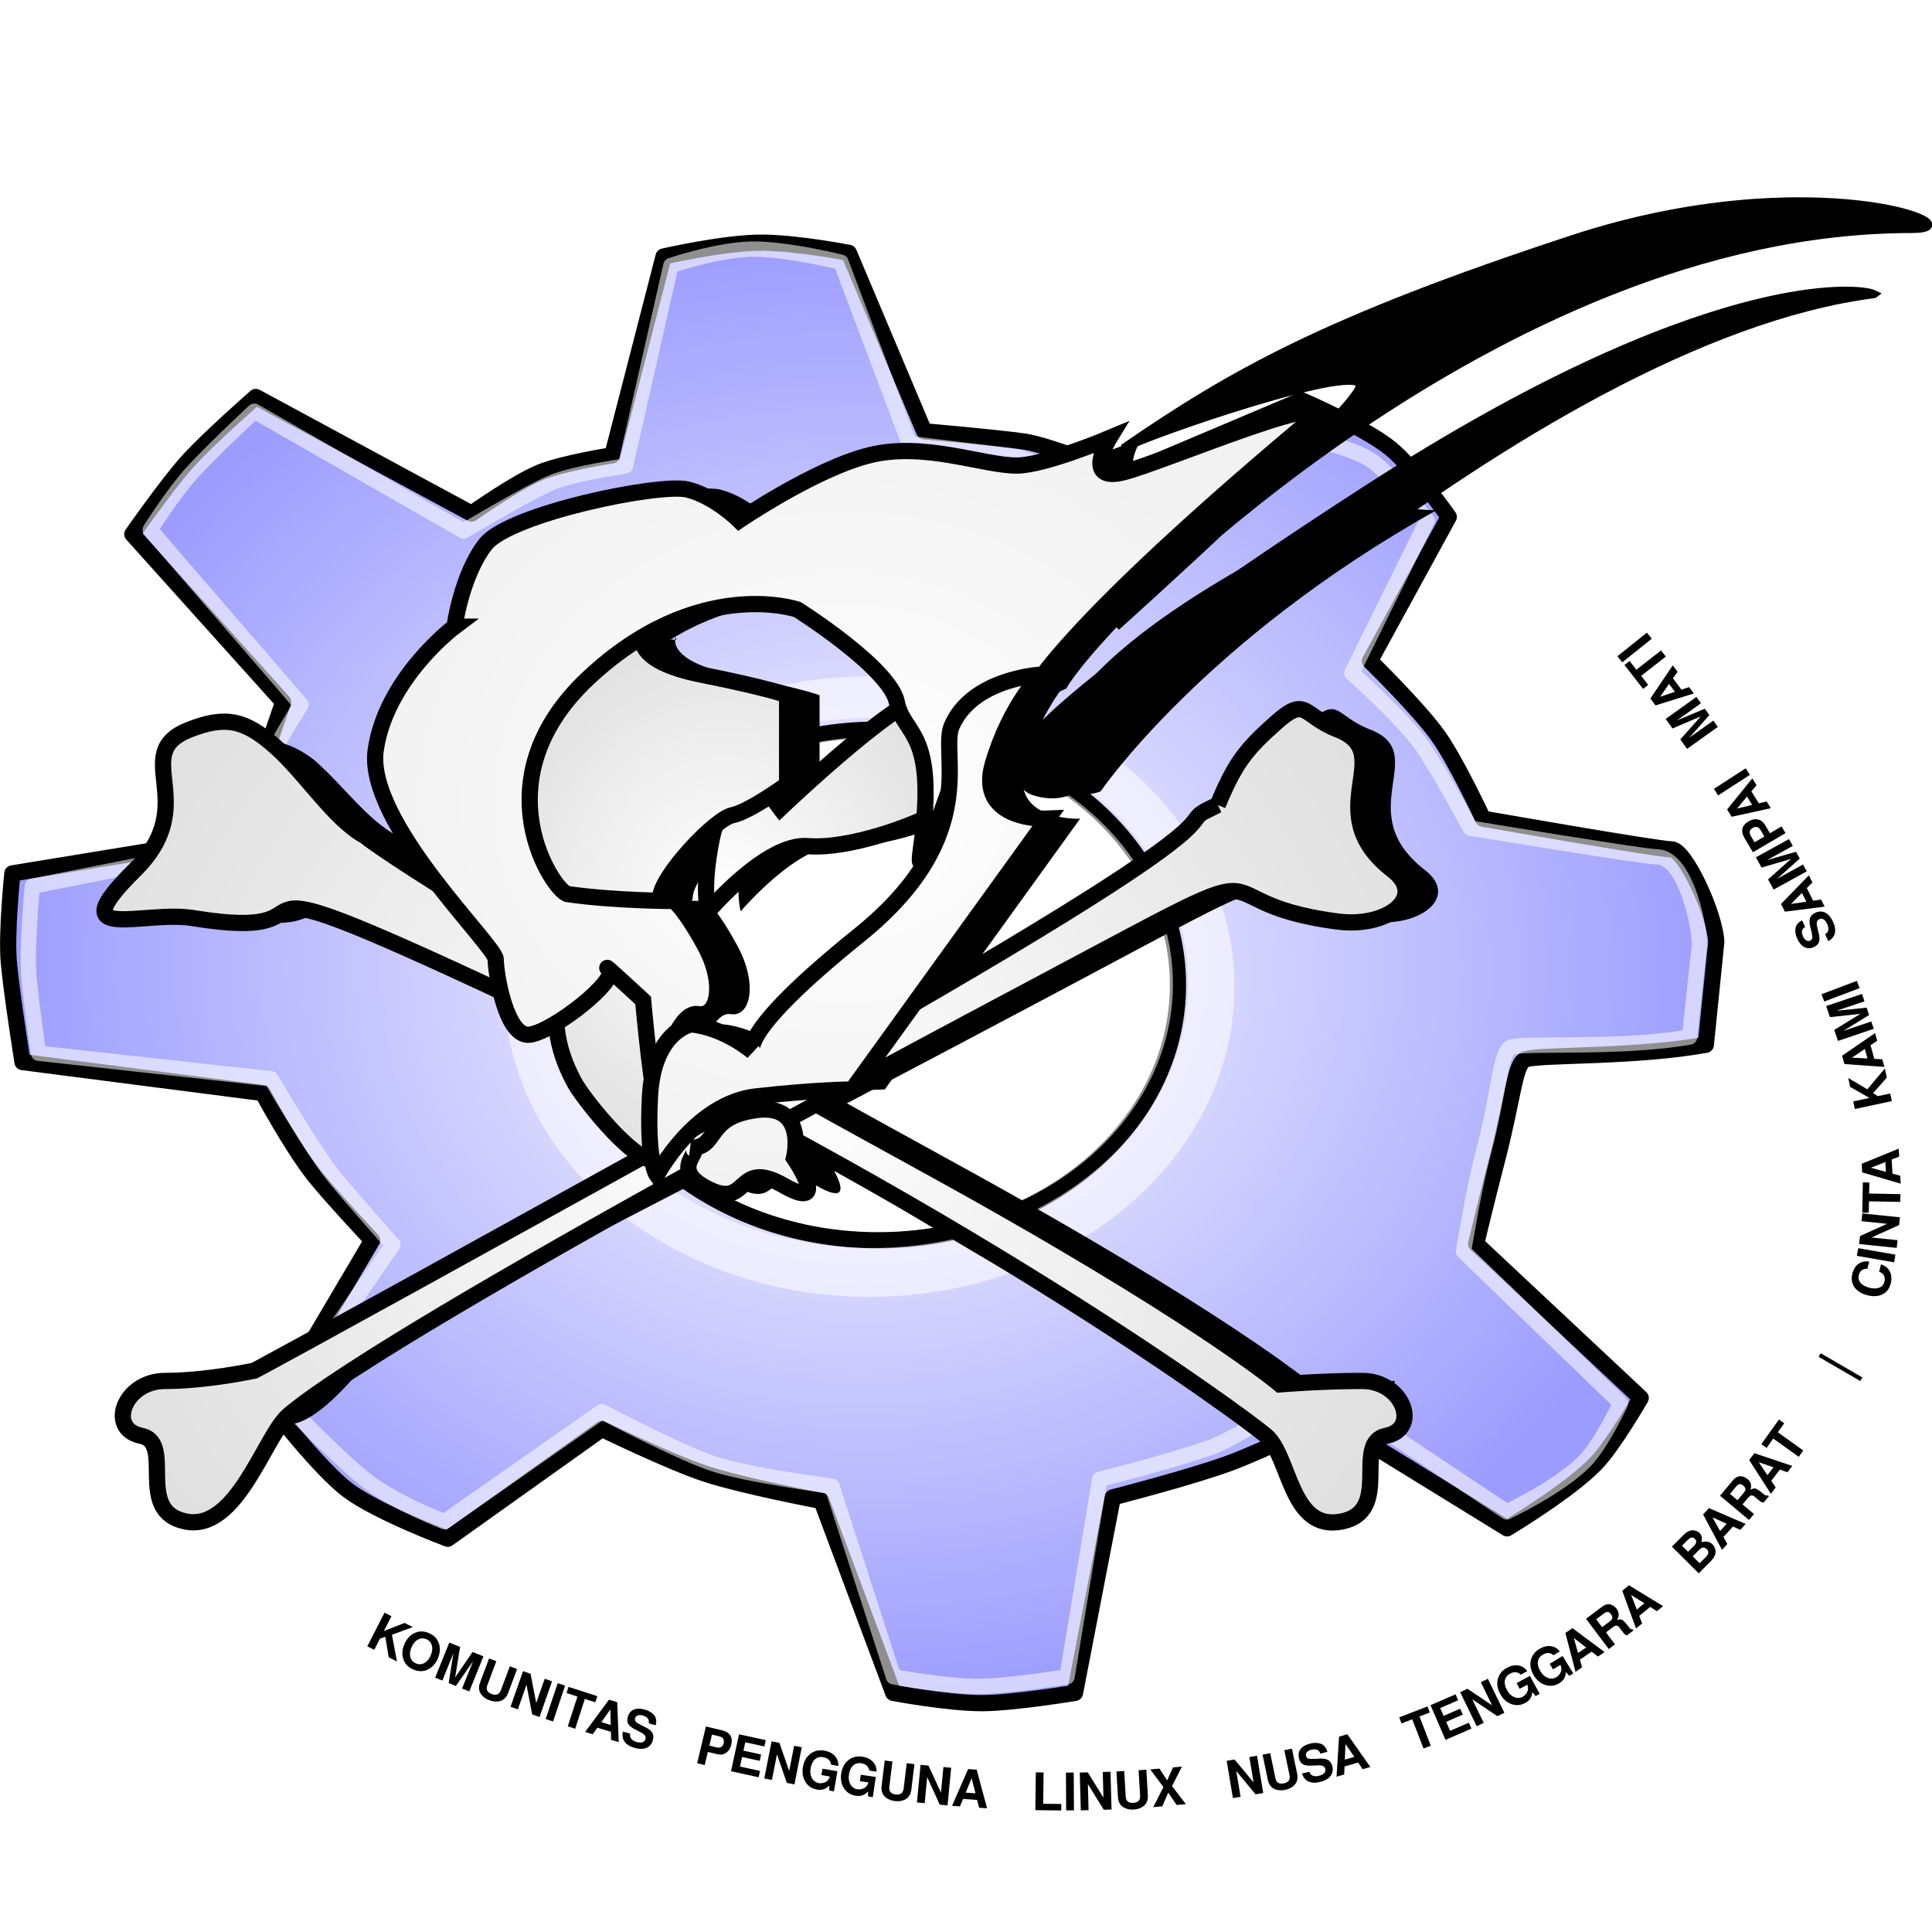 <?xml version="1.0" encoding="UTF-8" standalone="no"?>
<!-- Created with Inkscape (http://www.inkscape.org/) -->

<svg
   xmlns:dc="http://purl.org/dc/elements/1.1/"
   xmlns:cc="http://creativecommons.org/ns#"
   xmlns:rdf="http://www.w3.org/1999/02/22-rdf-syntax-ns#"
   xmlns:svg="http://www.w3.org/2000/svg"
   xmlns="http://www.w3.org/2000/svg"
   xmlns:xlink="http://www.w3.org/1999/xlink"
   xmlns:sodipodi="http://sodipodi.sourceforge.net/DTD/sodipodi-0.dtd"
   xmlns:inkscape="http://www.inkscape.org/namespaces/inkscape"
   width="160"
   height="160"
   id="svg3327"
   version="1.1"
   inkscape:version="0.91 r13725"
   sodipodi:docname="logo-KPLI-NTB.svg"
   inkscape:export-filename="/home/cho2/gnome-asia/Artworks/Logo/Kaipang/logo-KPLI-NTB_160px.png"
   inkscape:export-xdpi="90"
   inkscape:export-ydpi="90">
  <defs
     id="defs3329">
    <clipPath
       clipPathUnits="userSpaceOnUse"
       id="clipPath4150">
      <rect
         style="color:#000000;clip-rule:nonzero;display:inline;overflow:visible;visibility:visible;opacity:1;isolation:auto;mix-blend-mode:normal;color-interpolation:sRGB;color-interpolation-filters:linearRGB;solid-color:#000000;solid-opacity:1;fill:#f44336;fill-opacity:1;fill-rule:nonzero;stroke:none;stroke-width:30;stroke-linecap:butt;stroke-linejoin:miter;stroke-miterlimit:4;stroke-dasharray:none;stroke-dashoffset:0;stroke-opacity:1;color-rendering:auto;image-rendering:auto;shape-rendering:auto;text-rendering:auto;enable-background:accumulate"
         id="rect4152"
         width="160"
         height="120"
         x="0"
         y="912.362" />
    </clipPath>
    <radialGradient
       inkscape:collect="always"
       xlink:href="#linearGradient3672"
       id="radialGradient5181"
       gradientUnits="userSpaceOnUse"
       gradientTransform="matrix(0.856,0,0,0.733,-61.599,-6.75)"
       cx="204.051"
       cy="131.968"
       fx="204.051"
       fy="131.968"
       r="106.259" />
    <linearGradient
       id="linearGradient3672">
      <stop
         style="stop-color:#ffffff;stop-opacity:1;"
         offset="0"
         id="stop3674" />
      <stop
         style="stop-color:#9c9cff;stop-opacity:1;"
         offset="1"
         id="stop3676" />
    </linearGradient>
    <filter
       inkscape:collect="always"
       id="filter3976">
      <feGaussianBlur
         inkscape:collect="always"
         stdDeviation="2.729"
         id="feGaussianBlur3978" />
    </filter>
    <radialGradient
       inkscape:collect="always"
       xlink:href="#linearGradient3696"
       id="radialGradient5163"
       gradientUnits="userSpaceOnUse"
       gradientTransform="matrix(1.573,-5.9375674e-8,5.4434891e-8,1.442,-109.269,-66.255)"
       cx="190.842"
       cy="149.998"
       fx="190.842"
       fy="149.998"
       r="81.178" />
    <linearGradient
       id="linearGradient3696">
      <stop
         id="stop3698"
         offset="0"
         style="stop-color:#ffffff;stop-opacity:1;" />
      <stop
         id="stop3700"
         offset="1"
         style="stop-color:#d2d2d2;stop-opacity:1;" />
    </linearGradient>
    <radialGradient
       inkscape:collect="always"
       xlink:href="#linearGradient3696"
       id="radialGradient5159"
       gradientUnits="userSpaceOnUse"
       gradientTransform="matrix(1.573,-5.9375674e-8,5.4434891e-8,1.442,-109.269,-66.255)"
       cx="190.842"
       cy="149.998"
       fx="190.842"
       fy="149.998"
       r="81.178" />
    <radialGradient
       inkscape:collect="always"
       xlink:href="#linearGradient3696"
       id="radialGradient5161"
       gradientUnits="userSpaceOnUse"
       gradientTransform="matrix(1.573,-5.9375674e-8,5.4434891e-8,1.442,-109.269,-66.255)"
       cx="190.842"
       cy="149.998"
       fx="190.842"
       fy="149.998"
       r="81.178" />
    <radialGradient
       inkscape:collect="always"
       xlink:href="#linearGradient3696"
       id="radialGradient5171"
       gradientUnits="userSpaceOnUse"
       gradientTransform="matrix(1.62,5.5052632e-8,-6.1454355e-8,1.808,-115.951,-99.565)"
       cx="187.075"
       cy="123.198"
       fx="187.075"
       fy="123.198"
       r="27.951" />
    <radialGradient
       inkscape:collect="always"
       xlink:href="#linearGradient3696"
       id="radialGradient5165"
       gradientUnits="userSpaceOnUse"
       gradientTransform="matrix(1.62,5.5052632e-8,-6.1454355e-8,1.808,-115.951,-99.565)"
       cx="187.075"
       cy="123.198"
       fx="187.075"
       fy="123.198"
       r="27.951" />
    <radialGradient
       inkscape:collect="always"
       xlink:href="#linearGradient3696"
       id="radialGradient5167"
       gradientUnits="userSpaceOnUse"
       gradientTransform="matrix(1.62,5.5052632e-8,-6.1454355e-8,1.808,-115.951,-99.565)"
       cx="187.075"
       cy="123.198"
       fx="187.075"
       fy="123.198"
       r="27.951" />
    <radialGradient
       inkscape:collect="always"
       xlink:href="#linearGradient3696"
       id="radialGradient5169"
       gradientUnits="userSpaceOnUse"
       gradientTransform="matrix(1.62,5.5052632e-8,-6.1454355e-8,1.808,-115.951,-99.565)"
       cx="187.075"
       cy="123.198"
       fx="187.075"
       fy="123.198"
       r="27.951" />
    <radialGradient
       inkscape:collect="always"
       xlink:href="#linearGradient3680"
       id="radialGradient5179"
       gradientUnits="userSpaceOnUse"
       gradientTransform="matrix(1,0,0,0.837,0,18.172)"
       cx="201.787"
       cy="111.439"
       fx="201.787"
       fy="111.439"
       r="58.772" />
    <linearGradient
       id="linearGradient3680">
      <stop
         style="stop-color:#ffffff;stop-opacity:1;"
         offset="0"
         id="stop3682" />
      <stop
         style="stop-color:#f2f2f2;stop-opacity:1;"
         offset="1"
         id="stop3684" />
    </linearGradient>
    <radialGradient
       inkscape:collect="always"
       xlink:href="#linearGradient3680"
       id="radialGradient5173"
       gradientUnits="userSpaceOnUse"
       gradientTransform="matrix(1,0,0,0.837,0,18.172)"
       cx="201.787"
       cy="111.439"
       fx="201.787"
       fy="111.439"
       r="58.772" />
    <radialGradient
       inkscape:collect="always"
       xlink:href="#linearGradient3680"
       id="radialGradient5175"
       gradientUnits="userSpaceOnUse"
       gradientTransform="matrix(1,0,0,0.837,0,18.172)"
       cx="201.787"
       cy="111.439"
       fx="201.787"
       fy="111.439"
       r="58.772" />
    <radialGradient
       inkscape:collect="always"
       xlink:href="#linearGradient3680"
       id="radialGradient5177"
       gradientUnits="userSpaceOnUse"
       gradientTransform="matrix(1,0,0,0.837,0,18.172)"
       cx="201.787"
       cy="111.439"
       fx="201.787"
       fy="111.439"
       r="58.772" />
  </defs>
  <sodipodi:namedview
     id="base"
     pagecolor="#ffffff"
     bordercolor="#666666"
     borderopacity="1.0"
     inkscape:pageopacity="0.0"
     inkscape:pageshadow="2"
     inkscape:zoom="1.979899"
     inkscape:cx="117.28952"
     inkscape:cy="98.74473"
     inkscape:document-units="px"
     inkscape:current-layer="layer1"
     showgrid="true"
     inkscape:window-width="1366"
     inkscape:window-height="713"
     inkscape:window-x="0"
     inkscape:window-y="24"
     inkscape:window-maximized="1"
     showguides="true"
     inkscape:guide-bbox="true">
    <inkscape:grid
       type="xygrid"
       id="grid3385"
       empspacing="5"
       visible="true"
       enabled="true"
       snapvisiblegridlinesonly="true" />
    <sodipodi:guide
       position="80,160"
       orientation="1,0"
       id="guide4146"
       inkscape:label=""
       inkscape:color="rgb(0,0,255)" />
    <sodipodi:guide
       position="0,121.429"
       orientation="1,0"
       id="guide4136"
       inkscape:label=""
       inkscape:color="rgb(0,0,255)" />
    <sodipodi:guide
       position="160,98.571"
       orientation="1,0"
       id="guide4138"
       inkscape:label=""
       inkscape:color="rgb(0,0,255)" />
  </sodipodi:namedview>
  <g
     inkscape:label="Layer 1"
     inkscape:groupmode="layer"
     id="layer1"
     transform="translate(0,-892.362)">
    <g
       transform="matrix(0.785,0,0,0.785,-17.351,902.007)"
       id="g4457">
      <path
         inkscape:connector-curvature="0"
         sodipodi:nodetypes="cccsccsccsccsccsccsccsccsccsccsccssccscsccsccsccccsssc"
         id="path2838"
         d="M 102.605,13.317 C 98.731,13.257 92.108,14.775 92.108,14.775 L 86.699,35.745 c 0,0 -5.187,0.81 -7.597,1.792 -2.604,1.061 -7.249,4.36 -7.249,4.36 L 49.09,29.593 c 0,0 -5.029,4.399 -7.249,6.875 -2.125,2.37 -5.778,7.597 -5.778,7.597 l 15.916,17.708 c 0,0 -1.762,5.044 -2.541,7.597 -0.658,2.154 -1.819,6.527 -1.819,6.527 l -24.208,3.959 c 0,0 -0.657,6.292 -0.374,9.416 0.3,3.321 1.443,10.487 1.443,10.487 l 25.333,3.262 c 0,0 3.074,5.706 5.417,8.664 1.754,2.214 6.138,6.877 6.138,6.877 l -10.473,17.721 c 0,0 4.947,6.437 7.958,8.681 3.113,2.319 10.486,5.082 10.486,5.082 L 85.602,138.462 c 0,0 7.118,3.468 10.86,4.708 3.997,1.325 12.305,2.889 12.305,2.889 l 7.57,20.249 c 0,0 5.789,1.097 9.413,1.084 3.264,-0.012 9.763,-1.084 9.763,-1.084 l 3.988,-20.624 c 0,0 8.296,-2.131 12.305,-3.611 3.594,-1.327 10.486,-4.708 10.486,-4.708 l 18.805,11.582 c 0,0 6.658,-3.991 9.402,-6.875 1.867,-1.963 4.695,-6.875 4.695,-6.875 l -17.36,-16.264 c 0,0 1.063,-4.466 2.167,-8.694 1.853,-7.096 1.874,-10.505 3.156,-10.807 2.056,-0.484 11.516,-0.167 18.907,-1.497 l 1.099,-10.835 c -0.104,-2.912 -3.276,-9.78 -4.723,-9.78 -1.447,0 -19.882,-3.236 -19.882,-3.236 0,0 -2.804,-6.01 -4.708,-8.693 -2.074,-2.923 -7.222,-7.945 -7.222,-7.945 l 8.317,-15.205 c 0,0 -3.692,-5.232 -6.152,-7.222 -2.768,-2.239 -9.389,-5.082 -9.389,-5.082 l -18.83,7.964 c 0,0 -7.465,-3.192 -10.488,-3.615 -3.006,-0.421 -10.488,-1.07 -10.488,-1.07 l -7.941,-18.821 c 0,0 -5.163,-1.023 -9.051,-1.083 z m 12.127,51.371 c 17.478,0 31.644,12.055 31.644,26.936 0,14.882 -14.166,26.936 -31.644,26.936 -17.478,0 -31.644,-12.055 -31.644,-26.936 0,-14.882 14.166,-26.936 31.644,-26.936 z"
         style="fill:url(#radialGradient5181);fill-opacity:1;stroke:#000000;stroke-width:1.712;stroke-linecap:round;stroke-linejoin:round;stroke-miterlimit:100;stroke-dasharray:none;stroke-opacity:1" />
      <path
         inkscape:connector-curvature="0"
         style="opacity:0.56;fill:none;stroke:#ffffff;stroke-width:1.621;stroke-linecap:round;stroke-linejoin:round;stroke-miterlimit:100;stroke-dasharray:none;stroke-opacity:1"
         d="m 101.817,13.994 c -3.698,-0.056 -8.933,1.732 -8.933,1.732 l -4.8,21.149 c 0,0 -5.312,0.761 -7.612,1.684 -2.485,0.997 -9.45,5.182 -9.45,5.182 l -22.086,-12.646 c 0,0 -4.437,4.133 -6.556,6.459 -2.028,2.226 -4.429,6.053 -4.429,6.053 l 15.912,18.446 c 0,0 -3.49,5.463 -4.234,7.861 -0.628,2.024 -3.544,7.217 -3.544,7.217 l -20.571,4.081 c 0,0 -0.627,6.635 -0.357,9.57 0.286,3.12 1.016,8.045 1.016,8.045 l 24.538,2.703 c 0,0 4.38,7.531 6.617,10.311 1.674,2.081 6.22,7.185 6.22,7.185 L 52.106,135.676 c 0,0 6.168,6.41 9.042,8.518 2.971,2.179 7.837,4.052 7.837,4.052 l 16.606,-11.606 c 0,0 8.24,4.343 11.811,5.508 3.815,1.245 12.466,2.353 12.466,2.353 l 6.501,20.11 c 0,0 5.524,1.031 8.984,1.018 3.115,-0.011 9.318,-1.018 9.318,-1.018 l 3.444,-20.824 c 0,0 7.918,-2.002 11.743,-3.393 3.43,-1.247 11.092,-6.593 11.092,-6.593 l 20.116,13.414 c 0,0 5.631,-2.664 8.249,-5.374 1.782,-1.844 3.757,-6.097 3.757,-6.097 L 176.504,119.74 c 0,0 1.014,-6.366 2.068,-10.338 1.768,-6.667 1.789,-10.955 3.012,-11.239 1.962,-0.455 11.713,0.205 18.767,-1.045 l 1.049,-9.818 c -0.099,-2.736 -1.68,-9.189 -4.507,-9.189 -1.381,0 -19.697,-3.04 -19.697,-3.04 0,0 -3.399,-6.37 -5.216,-8.891 -1.98,-2.747 -7.254,-7.464 -7.254,-7.464 l 7.937,-16.095 c 0,0 -3.162,-4.192 -5.51,-6.062 -2.642,-2.104 -9.684,-2.967 -9.684,-2.967 l -17.971,7.483 c 0,0 -7.486,-4.807 -10.371,-5.205 -2.869,-0.395 -11.094,-1.367 -11.094,-1.367 l -7.217,-19.13 c 0,0 -5.289,-1.323 -8.999,-1.379 z m 13.02,52.245 c 16.68,0 30.199,11.326 30.199,25.308 0,13.982 -13.519,25.308 -30.199,25.308 -16.68,0 -30.199,-11.326 -30.199,-25.308 0,-13.982 13.519,-25.308 30.199,-25.308 z"
         id="path3752"
         sodipodi:nodetypes="cccsccsccsccsccsccsccsccsccsccsccssccscsccsccsccccsssc" />
      <path
         inkscape:connector-curvature="0"
         id="path3749"
         d="m 113.823,59.068 c -21.274,0 -38.537,14.665 -38.537,32.744 0,18.079 17.263,32.716 38.537,32.716 21.274,0 38.509,-14.637 38.509,-32.716 0,-18.079 -17.234,-32.744 -38.509,-32.744 z m 0.2,4.394 c 18.473,0 33.441,12.514 33.441,27.958 0,15.445 -14.968,27.958 -33.441,27.958 -18.473,0 -33.47,-12.514 -33.47,-27.958 0,-15.445 14.997,-27.958 33.47,-27.958 z"
         style="opacity:0.56;fill:#ffffff;fill-opacity:1;stroke:none" />
      <g
         transform="matrix(0.856,0,0,0.856,-61.599,-22.969)"
         id="g4173">
        <g
           style="fill:#000000;fill-opacity:1;stroke:none;filter:url(#filter3976)"
           id="g3786"
           transform="translate(4,0)">
          <path
             inkscape:connector-curvature="0"
             style="fill:#000000;fill-opacity:1;stroke:none"
             d="m 212.116,99.011 c -0.845,-3.38 -18.169,13.099 -18.169,13.099 l -2.535,-3.38 c 0,0 -4.648,0.845 -5.916,7.183 -1.268,6.338 -0.423,8.873 -0.423,8.873 0,0 7.183,-8.451 12.254,-8.028 5.07,0.423 13.099,-2.535 16.057,-4.225 2.958,-1.69 -5.493,-10.986 -1.268,-13.521 z"
             id="path3788"
             sodipodi:nodetypes="cccscssc" />
          <path
             inkscape:connector-curvature="0"
             style="fill:#000000;fill-opacity:1;stroke:none"
             d="m 177.045,90.983 c 0,0 -1.268,2.958 7.183,4.648 8.451,1.69 10.564,2.535 10.564,2.535 l 0,10.986 c 0,0 -4.648,3.38 -6.761,3.803 -2.113,0.423 -8.873,7.606 -8.873,10.141 0,2.535 -12.676,0 -12.676,0 0,0 -13.099,-6.338 -1.69,-21.127 11.409,-14.789 12.676,-9.296 12.254,-10.986 z"
             id="path3790"
             sodipodi:nodetypes="csccsscsc" />
          <path
             inkscape:connector-curvature="0"
             style="fill:#000000;fill-opacity:1;stroke:none"
             d="m 168.594,131.124 c 0,0 -5.071,5.493 0,14.789 1.58,2.897 11.831,15.211 10.564,6.338 -0.511,-3.574 5.493,-10.564 -0.845,-16.479 -6.338,-5.916 -8.451,-4.648 -9.718,-4.648 z"
             id="path3792"
             sodipodi:nodetypes="csssc" />
        </g>
        <path
           inkscape:connector-curvature="0"
           sodipodi:nodetypes="cscssc"
           id="path3796"
           d="m 186.96,153.941 c 3.38,0 1.69,-3.803 8.028,-4.648 6.338,-0.845 4.648,5.916 4.648,5.916 0,0 4.648,6.761 -1.268,3.38 -5.916,-3.38 -4.225,2.958 -9.296,0.423 -5.071,-2.535 -0.423,-4.648 -2.113,-5.071 z"
           style="fill:#000000;fill-opacity:1;stroke:none;filter:url(#filter3976)" />
        <g
           id="g4167">
          <g
             transform="translate(4,0)"
             id="g3780"
             style="fill:#000000;fill-opacity:1;stroke:none;filter:url(#filter3976)">
            <path
               inkscape:connector-curvature="0"
               sodipodi:nodetypes="cscccccc"
               id="path3782"
               d="m 142.706,115.49 c 0,0 10.271,8.265 68.452,40.141 33.866,18.555 44.367,27.465 44.367,27.465 0,0 5.071,-0.423 10.141,-0.423 -0.186,21.82 -78.232,-34.052 -105.635,-47.747 -40.109,-18.734 -17.747,-5.916 -38.451,-9.296 -9.754,-2.638 -2.329,-29.885 10.986,-19.437 3.803,3.38 6.338,7.183 10.141,9.296 z"
               style="fill:#000000;fill-opacity:1;stroke:none" />
            <path
               inkscape:connector-curvature="0"
               style="fill:#000000;fill-opacity:1;stroke:none"
               d="m 247.858,111.687 c -8.342,3.708 13.961,-3.605 -72.677,44.367 -43.079,23.853 -28.362,17.832 -28.362,17.832 -24.404,1.62 -23.544,27.401 -6.709,4.985 2.958,-2.535 9.639,-4.645 83.663,-43.944 36.333,-19.289 19.437,-11.409 38.874,-8.873 6.186,0.807 11.016,-3.05 6.761,-6.338 -9.296,-7.183 0.845,-14.366 -6.761,-17.324 -4.35,-1.692 -3.803,-4.225 -7.606,-0.845 -3.803,3.38 -5.07,5.071 -7.183,10.141 z"
               id="path3784"
               sodipodi:nodetypes="csccsssssc" />
          </g>
          <path
             inkscape:connector-curvature="0"
             style="fill:#000000;fill-opacity:1;stroke:none;filter:url(#filter3976)"
             d="m 157.805,89.715 c 0,0 -8.451,6.338 -9.718,15.211 -1.268,8.873 14.789,24.085 14.789,25.775 0,1.69 1.268,9.718 4.225,9.296 2.958,-0.423 10.986,-6.761 9.718,-8.028 -1.268,-1.268 4.225,3.803 4.225,3.803 0,0 1.268,13.944 1.69,11.409 0.423,-2.535 2.535,-10.141 5.07,-9.718 2.535,0.423 3.38,-3.803 0.845,-8.451 -2.535,-4.648 -3.803,-5.493 -3.803,-5.493 0,0 -7.183,-1e-5 -13.099,-0.845 -1.673,-0.239 -10.986,-13.944 2.535,-26.62 13.521,-12.676 25.775,-8.451 25.775,-8.451 0,0 11.409,7.183 12.254,11.409 0.845,4.225 5.071,3.38 2.958,18.169 -0.845,5.916 2.958,-6.338 5.071,-11.409 2.113,-5.071 2.535,-5.493 2.535,-5.493 l 6.338,-2.958 c 0,0 3.803,-7.606 32.958,-32.113 7.383,-6.206 -16.902,4.225 -21.972,5.493 -5.07,1.268 -1.69,-4.225 -1.69,-4.225 0,0 -8.028,3.38 -11.409,3.38 -4.225,0 -11.409,-2.958 -18.169,-1.268 -6.761,1.69 -16.057,8.028 -16.057,8.028 0,0 -2.958,-2.958 -6.338,-3.803 -3.38,-0.845 -21.972,2.958 -24.93,6.761 -2.958,3.803 -3.803,10.141 -3.803,10.141 z"
             id="path3798"
             sodipodi:nodetypes="csssscssscsscsssccsscsscssc" />
        </g>
        <path
           inkscape:connector-curvature="0"
           sodipodi:nodetypes="cscsccscsscc"
           id="path3800"
           d="m 186.96,138.73 c 0,0 -4.648,0.845 -5.071,8.873 -0.423,8.028 0.845,9.718 0.845,9.718 0,0 4.648,-8.873 12.254,-9.718 7.606,-0.845 11.831,-0.845 11.831,-0.845 l 24.085,-33.381 c 0,0 -8.873,0.423 -6.761,-6.761 2.113,-7.183 5.916,-10.986 5.916,-10.986 0,0 -8.451,0.423 -10.986,6.338 -1.489,3.474 3.803,13.521 -11.409,25.775 -15.211,12.254 -13.099,14.366 -13.099,14.366 0,0 -3.38,-2.958 -7.606,-3.38 z"
           style="fill:#000000;fill-opacity:1;stroke:none;filter:url(#filter3976)" />
        <path
           inkscape:connector-curvature="0"
           id="path3804"
           d="m 274.849,75.349 c -13.099,0 6.761,-7.606 -4.648,-2.535 -45.518,20.23 -42.677,32.536 -42.677,32.536 0,0 -0.845,3.803 1.69,4.648 2.535,0.845 4.225,0 4.225,0 0,0 12.676,-18.592 41.409,-34.648 z"
           style="fill:#000000;stroke:none;filter:url(#filter3976)"
           sodipodi:nodetypes="cscscc" />
      </g>
      <g
         transform="matrix(0.856,0,0,0.856,-61.599,-22.969)"
         id="g3762">
        <g
           id="g3656"
           style="fill:url(#radialGradient5163);fill-opacity:1;stroke:#000000;stroke-width:2;stroke-miterlimit:4;stroke-dasharray:none;stroke-opacity:1">
          <path
             inkscape:connector-curvature="0"
             sodipodi:nodetypes="cscsssssssssc"
             id="path2834"
             d="m 142.706,115.49 c 0,0 10.271,8.265 68.452,40.141 33.866,18.555 44.367,27.465 44.367,27.465 0,0 5.071,-0.423 10.141,-0.423 5.071,0 7.183,5.916 2.958,6.761 -4.225,0.845 0.845,9.296 -5.493,10.564 -6.338,1.268 -6.338,-8.028 -9.296,-10.564 -2.958,-2.535 -38.653,-28.748 -93.804,-54.508 -40.109,-18.734 -17.747,-5.916 -38.451,-9.296 -6.157,-1.005 -16.509,3.288 -7.183,-5.916 8.362,-8.252 -0.845,-14.366 6.761,-17.324 4.35,-1.692 6.761,-1.268 10.564,2.113 3.803,3.38 7.183,8.873 10.986,10.986 z"
             style="fill:url(#radialGradient5159);fill-opacity:1;stroke:#000000;stroke-width:2;stroke-linecap:butt;stroke-linejoin:miter;stroke-miterlimit:4;stroke-dasharray:none;stroke-opacity:1" />
          <path
             inkscape:connector-curvature="0"
             style="fill:url(#radialGradient5161);fill-opacity:1;stroke:#000000;stroke-width:2;stroke-linecap:butt;stroke-linejoin:miter;stroke-miterlimit:4;stroke-dasharray:none;stroke-opacity:1"
             d="m 247.858,111.687 c -8.342,3.708 13.961,-3.605 -72.677,44.367 -43.079,23.853 -46.057,25.352 -46.057,25.352 0,0 -5.916,1.268 -10.986,1.268 -5.071,0 -7.183,5.916 -2.958,6.761 4.225,0.845 -0.845,9.296 5.493,10.564 6.338,1.268 9.718,-10.564 12.676,-13.099 2.958,-2.535 16.399,-12.673 90.424,-51.973 36.333,-19.289 19.437,-11.409 38.874,-8.873 6.186,0.807 11.016,-3.05 6.761,-6.338 -9.296,-7.183 0.845,-14.366 -6.761,-17.324 -4.35,-1.692 -3.803,-4.225 -7.606,-0.845 -3.803,3.38 -5.07,5.071 -7.183,10.141 z"
             id="path2836"
             sodipodi:nodetypes="cscsssssssssc" />
        </g>
        <g
           id="g3646"
           style="fill:url(#radialGradient5171);fill-opacity:1;stroke:#000000;stroke-width:2;stroke-miterlimit:4;stroke-dasharray:none;stroke-opacity:1">
          <path
             inkscape:connector-curvature="0"
             sodipodi:nodetypes="cccscssc"
             id="path2828"
             d="m 212.116,99.011 c -0.845,-3.38 -18.169,13.099 -18.169,13.099 l -2.535,-3.38 c 0,0 -4.648,0.845 -5.916,7.183 -1.268,6.338 -0.423,8.873 -0.423,8.873 0,0 7.183,-8.451 12.254,-8.028 5.07,0.423 13.099,-2.535 16.057,-4.225 2.958,-1.69 -5.493,-10.986 -1.268,-13.521 z"
             style="fill:url(#radialGradient5165);fill-opacity:1;stroke:#000000;stroke-width:2;stroke-linecap:butt;stroke-linejoin:miter;stroke-miterlimit:4;stroke-dasharray:none;stroke-opacity:1" />
          <path
             inkscape:connector-curvature="0"
             sodipodi:nodetypes="csccsscsc"
             id="path2826"
             d="m 177.045,90.983 c 0,0 -1.268,2.958 7.183,4.648 8.451,1.69 10.564,2.535 10.564,2.535 l 0,10.986 c 0,0 -4.648,3.38 -6.761,3.803 -2.113,0.423 -8.873,7.606 -8.873,10.141 0,2.535 -12.676,0 -12.676,0 0,0 -13.099,-6.338 -1.69,-21.127 11.409,-14.789 12.676,-9.296 12.254,-10.986 z"
             style="fill:url(#radialGradient5167);fill-opacity:1;stroke:#000000;stroke-width:2;stroke-linecap:butt;stroke-linejoin:miter;stroke-miterlimit:4;stroke-dasharray:none;stroke-opacity:1" />
          <path
             inkscape:connector-curvature="0"
             sodipodi:nodetypes="csssc"
             id="path2830"
             d="m 168.594,131.124 c 0,0 -5.071,5.493 0,14.789 1.58,2.897 11.831,15.211 10.564,6.338 -0.511,-3.574 5.493,-10.564 -0.845,-16.479 -6.338,-5.916 -8.451,-4.648 -9.718,-4.648 z"
             style="fill:url(#radialGradient5169);fill-opacity:1;stroke:#000000;stroke-width:2;stroke-linecap:butt;stroke-linejoin:miter;stroke-miterlimit:4;stroke-dasharray:none;stroke-opacity:1" />
        </g>
        <g
           id="g3651"
           style="fill:url(#radialGradient5179);fill-opacity:1;stroke:#000000;stroke-width:2;stroke-miterlimit:4;stroke-dasharray:none;stroke-opacity:1">
          <path
             inkscape:connector-curvature="0"
             sodipodi:nodetypes="cscssc"
             id="path2832"
             d="m 182.96,153.941 c 3.38,0 1.69,-3.803 8.028,-4.648 6.338,-0.845 4.648,5.916 4.648,5.916 0,0 4.648,6.761 -1.268,3.38 -5.916,-3.38 -4.225,2.958 -9.296,0.423 -5.071,-2.535 -0.423,-4.648 -2.113,-5.071 z"
             style="fill:url(#radialGradient5173);fill-opacity:1;stroke:#000000;stroke-width:2;stroke-linecap:butt;stroke-linejoin:miter;stroke-miterlimit:4;stroke-dasharray:none;stroke-opacity:1" />
          <path
             inkscape:connector-curvature="0"
             sodipodi:nodetypes="csssscssscsscsssccsscsscssc"
             id="path2818"
             d="m 153.805,89.715 c 0,0 -8.451,6.338 -9.718,15.211 -1.268,8.873 14.789,24.085 14.789,25.775 0,1.69 1.268,9.718 4.225,9.296 2.958,-0.423 10.986,-6.761 9.718,-8.028 -1.268,-1.268 4.225,3.803 4.225,3.803 0,0 1.268,13.944 1.69,11.409 0.423,-2.535 2.535,-10.141 5.07,-9.718 2.535,0.423 3.38,-3.803 0.845,-8.451 -2.535,-4.648 -3.803,-5.493 -3.803,-5.493 0,0 -7.183,-1e-5 -13.099,-0.845 -1.673,-0.239 -10.986,-13.944 2.535,-26.62 13.521,-12.676 25.775,-8.451 25.775,-8.451 0,0 11.409,7.183 12.254,11.409 0.845,4.225 5.071,3.38 2.958,18.169 -0.845,5.916 2.958,-6.338 5.071,-11.409 2.113,-5.071 2.535,-5.493 2.535,-5.493 l 6.338,-2.958 c 0,0 3.803,-7.606 32.958,-32.113 7.383,-6.206 -16.902,4.225 -21.972,5.493 -5.07,1.268 -1.69,-4.225 -1.69,-4.225 0,0 -8.028,3.38 -11.409,3.38 -4.225,0 -11.409,-2.958 -18.169,-1.268 -6.761,1.69 -16.057,8.028 -16.057,8.028 0,0 -2.958,-2.958 -6.338,-3.803 -3.38,-0.845 -21.972,2.958 -24.93,6.761 -2.958,3.803 -3.803,10.141 -3.803,10.141 z"
             style="fill:url(#radialGradient5175);fill-opacity:1;stroke:#000000;stroke-width:2;stroke-linecap:butt;stroke-linejoin:miter;stroke-miterlimit:4;stroke-dasharray:none;stroke-opacity:1" />
          <path
             inkscape:connector-curvature="0"
             sodipodi:nodetypes="cscsccscsscc"
             id="path2820"
             d="m 182.96,138.73 c 0,0 -4.648,0.845 -5.071,8.873 -0.423,8.028 0.845,9.718 0.845,9.718 0,0 4.648,-8.873 12.254,-9.718 7.606,-0.845 11.831,-0.845 11.831,-0.845 l 24.085,-33.381 c 0,0 -8.873,0.423 -6.761,-6.761 2.113,-7.183 5.916,-10.986 5.916,-10.986 0,0 -8.451,0.423 -10.986,6.338 -1.489,3.474 3.803,13.521 -11.409,25.775 -15.211,12.254 -13.099,14.366 -13.099,14.366 0,0 -3.38,-2.958 -7.606,-3.38 z"
             style="fill:url(#radialGradient5177);fill-opacity:1;stroke:#000000;stroke-width:2;stroke-linecap:butt;stroke-linejoin:miter;stroke-miterlimit:4;stroke-dasharray:none;stroke-opacity:1" />
        </g>
        <g
           id="g3660">
          <path
             inkscape:connector-curvature="0"
             id="path2822"
             d="m 328.737,48.728 c -1.69,-0.845 -20.705,-2.958 -62.536,24.085 -41.832,27.043 -42.677,32.536 -42.677,32.536 0,0 -0.845,3.803 1.69,4.648 2.535,0.845 4.225,0 4.225,0 0,0 56.621,-55.775 99.297,-61.268 z"
             style="fill:#000000;stroke:#000000;stroke-width:1px;stroke-linecap:butt;stroke-linejoin:miter;stroke-opacity:1" />
          <path
             inkscape:connector-curvature="0"
             sodipodi:nodetypes="cscssc"
             id="path2824"
             d="m 236.201,67.743 c 2.958,-1.69 30,-10.986 29.155,-7.606 -0.845,3.38 -30,29.578 -30,29.578 0,0 46.436,-49.015 98.03,-49.015 8.873,0 -12.254,-8.451 -41.832,1.268 -30.416,9.994 -41.832,16.479 -55.353,25.775 z"
             style="fill:#000000;stroke:#000000;stroke-width:1px;stroke-linecap:butt;stroke-linejoin:miter;stroke-opacity:1" />
        </g>
      </g>
      <path
         inkscape:connector-curvature="0"
         sodipodi:nodetypes="csc"
         id="path3616"
         d="M 60.289,159.798 C 61.736,161.245 170.181,213.323 217.622,130.863 237.944,95.541 187.602,43.697 187.602,43.697"
         style="fill:none;stroke:none" />
      <g
         id="text3618"
         style="font-style:normal;font-variant:normal;font-weight:normal;font-stretch:normal;font-size:74.56px;font-family:Christopherhand;-inkscape-font-specification:Christopherhand;fill:#000000;fill-opacity:1;stroke:none"
         transform="matrix(0.547,0,0,0.547,10.272,7.511)">
        <path
           inkscape:connector-curvature="0"
           id="path5041"
           style="font-weight:bold;font-size:10px;font-family:FreeSans;-inkscape-font-specification:'FreeSans Bold'"
           d="m 94.917,279.838 -1.111,2.172 -1.335,-0.683 3.32,-6.49 1.335,0.683 -1.458,2.849 3.995,-1.551 1.576,0.806 -4.021,1.47 0.976,5.161 -1.594,-0.815 -0.661,-3.955 -1.023,0.353" />
        <path
           inkscape:connector-curvature="0"
           id="path5043"
           style="font-weight:bold;font-size:10px;font-family:FreeSans;-inkscape-font-specification:'FreeSans Bold'"
           d="m 99.41,283.777 c -0.299,-0.911 -0.223,-1.878 0.227,-2.904 0.451,-1.025 1.112,-1.736 1.985,-2.131 0.879,-0.393 1.798,-0.379 2.756,0.042 0.964,0.424 1.599,1.092 1.904,2.005 0.308,0.907 0.228,1.892 -0.238,2.954 -0.434,0.989 -1.09,1.684 -1.965,2.086 -0.867,0.398 -1.788,0.383 -2.765,-0.046 -0.97,-0.426 -1.605,-1.095 -1.904,-2.005 m 4.463,-3.817 c -0.555,-0.244 -1.095,-0.226 -1.618,0.053 -0.521,0.274 -0.935,0.761 -1.244,1.463 -0.308,0.702 -0.389,1.34 -0.241,1.915 0.151,0.569 0.504,0.975 1.059,1.219 0.549,0.241 1.084,0.225 1.605,-0.048 0.527,-0.271 0.94,-0.748 1.241,-1.432 0.316,-0.72 0.401,-1.368 0.253,-1.942 -0.142,-0.572 -0.494,-0.981 -1.055,-1.228" />
        <path
           inkscape:connector-curvature="0"
           id="path5045"
           style="font-weight:bold;font-size:10px;font-family:FreeSans;-inkscape-font-specification:'FreeSans Bold'"
           d="m 109.072,282.661 -2.124,5.268 -1.391,-0.561 2.726,-6.761 2.077,0.838 -0.945,5.873 3.356,-4.9 2.096,0.845 -2.726,6.761 -1.391,-0.561 2.124,-5.268 -3.321,4.785 -1.391,-0.561 0.909,-5.758" />
        <path
           inkscape:connector-curvature="0"
           id="path5047"
           style="font-weight:bold;font-size:10px;font-family:FreeSans;-inkscape-font-specification:'FreeSans Bold'"
           d="m 116.763,291.933 c -0.247,-0.043 -0.496,-0.111 -0.746,-0.205 -0.25,-0.094 -0.485,-0.207 -0.706,-0.339 -0.215,-0.13 -0.426,-0.298 -0.633,-0.504 -0.201,-0.204 -0.36,-0.427 -0.475,-0.669 -0.115,-0.243 -0.179,-0.53 -0.19,-0.861 -0.002,-0.336 0.066,-0.687 0.204,-1.056 l 1.735,-4.625 1.404,0.527 -1.735,4.625 c -0.304,0.811 -0.023,1.38 0.845,1.705 0.868,0.325 1.454,0.082 1.758,-0.729 l 1.735,-4.625 1.404,0.527 -1.735,4.625 c -0.138,0.368 -0.322,0.677 -0.55,0.926 -0.22,0.245 -0.453,0.421 -0.7,0.528 -0.247,0.107 -0.516,0.17 -0.808,0.188 -0.286,0.021 -0.555,0.009 -0.809,-0.036" />
        <path
           inkscape:connector-curvature="0"
           id="path5049"
           style="font-weight:bold;font-size:10px;font-family:FreeSans;-inkscape-font-specification:'FreeSans Bold'"
           d="m 124.269,294.461 -1.094,-5.726 -1.67,4.755 -1.415,-0.497 2.416,-6.878 1.453,0.51 1.083,5.638 1.644,-4.68 1.415,0.497 -2.416,6.878 -1.415,-0.497" />
        <path
           inkscape:connector-curvature="0"
           id="path5051"
           style="font-weight:bold;font-size:10px;font-family:FreeSans;-inkscape-font-specification:'FreeSans Bold'"
           d="m 130.614,288.916 -2.319,6.911 -1.422,-0.477 2.319,-6.911 1.422,0.477" />
        <path
           inkscape:connector-curvature="0"
           id="path5053"
           style="font-weight:bold;font-size:10px;font-family:FreeSans;-inkscape-font-specification:'FreeSans Bold'"
           d="m 134.422,291.474 -1.855,5.748 -1.427,-0.461 1.855,-5.748 -2.103,-0.679 0.384,-1.19 5.558,1.794 -0.384,1.19 -2.027,-0.654" />
        <path
           inkscape:connector-curvature="0"
           id="path5055"
           style="font-weight:bold;font-size:10px;font-family:FreeSans;-inkscape-font-specification:'FreeSans Bold'"
           d="m 139.455,297.816 -2.612,-0.794 -0.896,1.264 -1.464,-0.445 4.597,-6.222 1.588,0.483 0.292,7.708 -1.474,-0.448 -0.032,-1.546 m -0.029,-1.315 -0.081,-3.003 -1.737,2.451 1.818,0.552" />
        <path
           inkscape:connector-curvature="0"
           id="path5057"
           style="font-weight:bold;font-size:10px;font-family:FreeSans;-inkscape-font-specification:'FreeSans Bold'"
           d="m 148.091,296.557 -1.347,-0.382 c 0.156,-0.746 -0.231,-1.25 -1.161,-1.514 -0.372,-0.105 -0.69,-0.109 -0.953,-0.01 -0.262,0.092 -0.43,0.27 -0.504,0.533 -0.073,0.257 -0.034,0.475 0.115,0.656 0.151,0.175 0.469,0.386 0.953,0.634 l 1.037,0.522 c 0.611,0.312 1.021,0.664 1.229,1.055 0.21,0.385 0.236,0.853 0.08,1.405 -0.202,0.712 -0.613,1.198 -1.234,1.459 -0.619,0.254 -1.381,0.253 -2.286,-0.003 -0.898,-0.254 -1.541,-0.651 -1.928,-1.191 -0.381,-0.538 -0.488,-1.188 -0.32,-1.951 l 1.405,0.398 c -0.082,0.386 -0.016,0.716 0.197,0.991 0.213,0.275 0.563,0.482 1.051,0.62 0.436,0.124 0.803,0.137 1.1,0.042 0.304,-0.094 0.498,-0.289 0.581,-0.584 0.08,-0.282 0.042,-0.528 -0.113,-0.739 -0.155,-0.21 -0.461,-0.428 -0.916,-0.655 l -0.927,-0.471 c -0.674,-0.336 -1.121,-0.692 -1.34,-1.066 -0.22,-0.374 -0.252,-0.834 -0.098,-1.379 0.195,-0.686 0.575,-1.15 1.143,-1.391 0.575,-0.246 1.283,-0.25 2.124,-0.011 0.244,0.069 0.473,0.151 0.689,0.247 0.222,0.098 0.446,0.234 0.674,0.409 0.229,0.169 0.414,0.36 0.555,0.573 0.142,0.207 0.235,0.468 0.276,0.785 0.05,0.312 0.023,0.651 -0.08,1.017" />
        <path
           inkscape:connector-curvature="0"
           id="path5059"
           style="font-weight:bold;font-size:10px;font-family:FreeSans;-inkscape-font-specification:'FreeSans Bold'"
           d="m 158.149,301.698 -0.603,2.529 -1.459,-0.348 1.69,-7.091 3.132,0.746 c 0.739,0.176 1.259,0.499 1.558,0.968 0.306,0.47 0.374,1.062 0.204,1.776 -0.172,0.72 -0.503,1.247 -0.994,1.583 -0.491,0.335 -1.061,0.426 -1.709,0.271 l -1.819,-0.434 m 0.29,-1.216 1.362,0.325 c 0.759,0.181 1.222,-0.082 1.391,-0.789 0.086,-0.363 0.057,-0.655 -0.09,-0.875 -0.14,-0.218 -0.404,-0.374 -0.793,-0.467 l -1.362,-0.325 -0.508,2.13" />
        <path
           inkscape:connector-curvature="0"
           id="path5061"
           style="font-weight:bold;font-size:10px;font-family:FreeSans;-inkscape-font-specification:'FreeSans Bold'"
           d="m 164.749,302.671 -0.402,1.847 3.859,0.841 -0.266,1.221 -5.325,-1.16 1.552,-7.123 5.149,1.122 -0.266,1.221 -3.684,-0.803 -0.351,1.612 3.41,0.743 -0.266,1.221 -3.41,-0.743" />
        <path
           inkscape:connector-curvature="0"
           id="path5063"
           style="font-weight:bold;font-size:10px;font-family:FreeSans;-inkscape-font-specification:'FreeSans Bold'"
           d="m 173.386,307.662 -1.905,-5.51 -0.971,4.946 -1.472,-0.289 1.404,-7.154 1.511,0.297 1.881,5.424 0.955,-4.867 1.472,0.289 -1.404,7.154 -1.472,-0.289" />
        <path
           inkscape:connector-curvature="0"
           id="path5065"
           style="font-weight:bold;font-size:10px;font-family:FreeSans;-inkscape-font-specification:'FreeSans Bold'"
           d="m 181.924,304.154 c -0.13,-0.814 -0.635,-1.297 -1.516,-1.449 -0.624,-0.108 -1.155,0.027 -1.592,0.405 -0.431,0.379 -0.713,0.956 -0.847,1.731 -0.127,0.736 -0.041,1.373 0.259,1.912 0.306,0.54 0.758,0.861 1.356,0.965 0.092,0.016 0.199,0.024 0.32,0.025 0.129,-0.005 0.285,-0.025 0.467,-0.061 0.183,-0.043 0.357,-0.108 0.521,-0.194 0.164,-0.087 0.319,-0.219 0.464,-0.397 0.147,-0.184 0.256,-0.402 0.326,-0.654 l -1.636,-0.282 0.213,-1.232 2.877,0.497 -0.67,3.883 -0.887,-0.153 -0.014,-0.977 c -0.345,0.353 -0.704,0.592 -1.078,0.717 -0.373,0.125 -0.803,0.145 -1.289,0.062 -0.972,-0.168 -1.716,-0.662 -2.231,-1.481 -0.508,-0.818 -0.668,-1.773 -0.48,-2.863 0.193,-1.117 0.671,-1.968 1.435,-2.553 0.764,-0.585 1.662,-0.789 2.693,-0.611 0.867,0.15 1.543,0.49 2.026,1.02 0.484,0.53 0.707,1.174 0.671,1.932 l -1.389,-0.24" />
        <path
           inkscape:connector-curvature="0"
           id="path5067"
           style="font-weight:bold;font-size:10px;font-family:FreeSans;-inkscape-font-specification:'FreeSans Bold'"
           d="m 189.293,305.288 c -0.15,-0.811 -0.667,-1.281 -1.551,-1.411 -0.627,-0.092 -1.154,0.056 -1.582,0.444 -0.421,0.389 -0.689,0.973 -0.804,1.751 -0.109,0.739 -0.007,1.374 0.305,1.905 0.319,0.532 0.779,0.843 1.379,0.931 0.092,0.014 0.199,0.019 0.321,0.017 0.129,-0.008 0.284,-0.032 0.466,-0.073 0.182,-0.047 0.354,-0.116 0.516,-0.207 0.162,-0.091 0.313,-0.227 0.454,-0.408 0.142,-0.188 0.246,-0.409 0.31,-0.662 l -1.642,-0.242 0.182,-1.237 2.889,0.426 -0.575,3.898 -0.89,-0.131 -0.038,-0.976 c -0.336,0.361 -0.69,0.609 -1.06,0.743 -0.37,0.134 -0.799,0.165 -1.287,0.093 -0.976,-0.144 -1.732,-0.619 -2.266,-1.426 -0.528,-0.806 -0.711,-1.756 -0.55,-2.851 0.165,-1.121 0.623,-1.984 1.372,-2.587 0.749,-0.604 1.642,-0.829 2.677,-0.677 0.871,0.128 1.554,0.452 2.05,0.97 0.496,0.518 0.736,1.156 0.718,1.915 l -1.395,-0.206" />
        <path
           inkscape:connector-curvature="0"
           id="path5069"
           style="font-weight:bold;font-size:10px;font-family:FreeSans;-inkscape-font-specification:'FreeSans Bold'"
           d="m 194.99,311.19 c -0.251,0.016 -0.508,0.009 -0.773,-0.024 -0.265,-0.032 -0.52,-0.087 -0.766,-0.164 -0.239,-0.076 -0.484,-0.19 -0.734,-0.341 -0.244,-0.151 -0.45,-0.33 -0.619,-0.539 -0.169,-0.209 -0.298,-0.473 -0.387,-0.793 -0.081,-0.326 -0.098,-0.684 -0.05,-1.074 l 0.599,-4.904 1.489,0.182 -0.599,4.904 c -0.105,0.86 0.302,1.347 1.222,1.459 0.92,0.112 1.432,-0.262 1.537,-1.122 l 0.599,-4.904 1.489,0.182 -0.599,4.904 c -0.048,0.39 -0.153,0.733 -0.317,1.029 -0.156,0.29 -0.342,0.516 -0.556,0.678 -0.215,0.162 -0.461,0.286 -0.741,0.373 -0.273,0.088 -0.537,0.139 -0.795,0.155" />
        <path
           inkscape:connector-curvature="0"
           id="path5071"
           style="font-weight:bold;font-size:10px;font-family:FreeSans;-inkscape-font-specification:'FreeSans Bold'"
           d="m 202.882,311.864 -2.431,-5.299 -0.485,5.017 -1.493,-0.144 0.702,-7.256 1.533,0.148 2.399,5.215 0.478,-4.937 1.493,0.144 -0.702,7.256 -1.493,-0.144" />
        <path
           inkscape:connector-curvature="0"
           id="path5073"
           style="font-weight:bold;font-size:10px;font-family:FreeSans;-inkscape-font-specification:'FreeSans Bold'"
           d="m 210.09,310.954 -2.723,-0.192 -0.592,1.432 -1.526,-0.108 3.096,-7.09 1.656,0.117 2.001,7.449 -1.536,-0.108 -0.376,-1.5 m -0.321,-1.276 -0.747,-2.91 -1.148,2.776 1.895,0.134" />
        <path
           inkscape:connector-curvature="0"
           id="path5075"
           style="font-weight:bold;font-size:10px;font-family:FreeSans;-inkscape-font-specification:'FreeSans Bold'"
           d="m 222.902,305.651 -0.075,6.04 3.49,0.043 -0.015,1.25 -4.99,-0.062 0.091,-7.289 1.5,0.019" />
        <path
           inkscape:connector-curvature="0"
           id="path5077"
           style="font-weight:bold;font-size:10px;font-family:FreeSans;-inkscape-font-specification:'FreeSans Bold'"
           d="m 228.713,305.671 0.042,7.29 -1.5,0.009 -0.042,-7.29 1.5,-0.009" />
        <path
           inkscape:connector-curvature="0"
           id="path5079"
           style="font-weight:bold;font-size:10px;font-family:FreeSans;-inkscape-font-specification:'FreeSans Bold'"
           d="m 234.507,312.844 -3.065,-4.959 0.136,5.038 -1.499,0.04 -0.196,-7.287 1.539,-0.042 3.023,4.88 -0.134,-4.958 1.499,-0.04 0.196,7.287 -1.499,0.04" />
        <path
           inkscape:connector-curvature="0"
           id="path5081"
           style="font-weight:bold;font-size:10px;font-family:FreeSans;-inkscape-font-specification:'FreeSans Bold'"
           d="m 241.045,312.688 c -0.244,0.061 -0.498,0.099 -0.765,0.115 -0.266,0.016 -0.527,0.008 -0.783,-0.024 -0.249,-0.032 -0.51,-0.1 -0.783,-0.204 -0.267,-0.105 -0.502,-0.244 -0.706,-0.419 -0.204,-0.175 -0.378,-0.412 -0.523,-0.711 -0.138,-0.306 -0.219,-0.655 -0.242,-1.048 l -0.29,-4.931 1.497,-0.088 0.29,4.931 c 0.051,0.865 0.539,1.271 1.464,1.216 0.925,-0.054 1.362,-0.514 1.311,-1.379 l -0.29,-4.931 1.497,-0.088 0.29,4.931 c 0.023,0.393 -0.019,0.749 -0.128,1.069 -0.102,0.313 -0.244,0.569 -0.426,0.766 -0.182,0.198 -0.403,0.364 -0.662,0.5 -0.253,0.135 -0.504,0.233 -0.754,0.295" />
        <path
           inkscape:connector-curvature="0"
           id="path5083"
           style="font-weight:bold;font-size:10px;font-family:FreeSans;-inkscape-font-specification:'FreeSans Bold'"
           d="m 247.674,308.277 2.667,3.493 -1.773,0.161 -1.623,-2.393 -1.155,2.645 -1.733,0.157 1.958,-3.863 -2.538,-3.404 1.773,-0.161 1.492,2.274 1.117,-2.511 1.733,-0.157 -1.918,3.759" />
        <path
           inkscape:connector-curvature="0"
           id="path5085"
           style="font-weight:bold;font-size:10px;font-family:FreeSans;-inkscape-font-specification:'FreeSans Bold'"
           d="m 263.786,309.869 -3.721,-4.487 0.832,4.971 -1.479,0.247 -1.203,-7.19 1.519,-0.254 3.669,4.415 -0.818,-4.892 1.479,-0.247 1.203,7.19 -1.479,0.247" />
        <path
           inkscape:connector-curvature="0"
           id="path5087"
           style="font-weight:bold;font-size:10px;font-family:FreeSans;-inkscape-font-specification:'FreeSans Bold'"
           d="m 270.236,308.784 c -0.232,0.096 -0.479,0.17 -0.74,0.224 -0.261,0.054 -0.52,0.084 -0.778,0.089 -0.251,0.004 -0.519,-0.025 -0.805,-0.089 -0.279,-0.065 -0.532,-0.169 -0.759,-0.313 -0.227,-0.144 -0.434,-0.353 -0.62,-0.628 -0.181,-0.283 -0.311,-0.616 -0.391,-1.002 l -1,-4.838 1.469,-0.303 1,4.838 c 0.175,0.849 0.717,1.179 1.624,0.992 0.907,-0.187 1.274,-0.706 1.098,-1.554 l -1,-4.838 1.469,-0.303 1,4.838 c 0.08,0.385 0.089,0.744 0.028,1.077 -0.056,0.325 -0.159,0.598 -0.311,0.82 -0.152,0.222 -0.346,0.419 -0.583,0.59 -0.23,0.17 -0.465,0.304 -0.703,0.401" />
        <path
           inkscape:connector-curvature="0"
           id="path5089"
           style="font-weight:bold;font-size:10px;font-family:FreeSans;-inkscape-font-specification:'FreeSans Bold'"
           d="m 277.637,301.681 -1.36,0.334 c -0.233,-0.725 -0.819,-0.973 -1.758,-0.742 -0.376,0.092 -0.653,0.246 -0.834,0.462 -0.182,0.209 -0.24,0.447 -0.175,0.712 0.064,0.259 0.205,0.43 0.425,0.513 0.218,0.077 0.599,0.103 1.142,0.08 l 1.16,-0.058 c 0.686,-0.031 1.216,0.072 1.59,0.31 0.373,0.231 0.627,0.625 0.764,1.182 0.177,0.719 0.059,1.345 -0.352,1.878 -0.413,0.527 -1.076,0.903 -1.989,1.127 -0.906,0.223 -1.661,0.195 -2.265,-0.082 -0.597,-0.279 -1.011,-0.792 -1.243,-1.538 l 1.418,-0.348 c 0.12,0.376 0.34,0.63 0.661,0.764 0.321,0.134 0.728,0.14 1.22,0.019 0.44,-0.108 0.766,-0.277 0.977,-0.508 0.218,-0.232 0.29,-0.497 0.217,-0.795 -0.07,-0.285 -0.224,-0.48 -0.463,-0.586 -0.239,-0.106 -0.612,-0.145 -1.12,-0.116 l -1.038,0.049 c -0.752,0.041 -1.316,-0.047 -1.692,-0.264 -0.376,-0.217 -0.631,-0.6 -0.767,-1.15 -0.17,-0.693 -0.068,-1.284 0.306,-1.774 0.379,-0.498 0.992,-0.851 1.84,-1.06 0.246,-0.06 0.486,-0.102 0.721,-0.126 0.241,-0.025 0.504,-0.017 0.788,0.023 0.283,0.034 0.538,0.108 0.766,0.224 0.226,0.109 0.435,0.291 0.628,0.546 0.198,0.247 0.342,0.554 0.433,0.923" />
        <path
           inkscape:connector-curvature="0"
           id="path5091"
           style="font-weight:bold;font-size:10px;font-family:FreeSans;-inkscape-font-specification:'FreeSans Bold'"
           d="m 283.567,303.742 -2.624,0.753 -0.066,1.548 -1.471,0.422 0.479,-7.722 1.596,-0.458 4.433,6.312 -1.48,0.425 -0.867,-1.281 m -0.739,-1.088 -1.699,-2.477 -0.127,3.001 1.826,-0.524" />
        <path
           inkscape:connector-curvature="0"
           id="path5093"
           style="font-weight:bold;font-size:10px;font-family:FreeSans;-inkscape-font-specification:'FreeSans Bold'"
           d="m 295.401,294.856 2.177,5.634 -1.399,0.541 -2.177,-5.634 -2.061,0.797 -0.451,-1.166 5.447,-2.105 0.451,1.166 -1.987,0.768" />
        <path
           inkscape:connector-curvature="0"
           id="path5095"
           style="font-weight:bold;font-size:10px;font-family:FreeSans;-inkscape-font-specification:'FreeSans Bold'"
           d="m 300.547,295.889 0.751,1.735 3.625,-1.569 0.496,1.147 -5.002,2.164 -2.895,-6.69 4.837,-2.093 0.496,1.147 -3.46,1.497 0.655,1.514 3.203,-1.386 0.496,1.147 -3.203,1.386" />
        <path
           inkscape:connector-curvature="0"
           id="path5097"
           style="font-weight:bold;font-size:10px;font-family:FreeSans;-inkscape-font-specification:'FreeSans Bold'"
           d="m 310.422,294.799 -4.838,-3.252 2.203,4.533 -1.349,0.656 -3.187,-6.556 1.385,-0.673 4.768,3.198 -2.168,-4.461 1.349,-0.656 3.187,6.556 -1.349,0.656" />
        <path
           inkscape:connector-curvature="0"
           id="path5099"
           style="font-weight:bold;font-size:10px;font-family:FreeSans;-inkscape-font-specification:'FreeSans Bold'"
           d="m 314.952,286.791 c -0.608,-0.557 -1.304,-0.621 -2.088,-0.192 -0.556,0.304 -0.887,0.739 -0.995,1.307 -0.102,0.565 0.036,1.192 0.413,1.882 0.358,0.655 0.822,1.101 1.391,1.337 0.575,0.233 1.129,0.203 1.662,-0.087 0.082,-0.045 0.171,-0.105 0.266,-0.18 0.098,-0.084 0.208,-0.197 0.328,-0.339 0.117,-0.147 0.213,-0.306 0.287,-0.476 0.074,-0.17 0.113,-0.37 0.117,-0.599 3.4e-4,-0.236 -0.05,-0.474 -0.151,-0.715 l -1.457,0.796 -0.599,-1.097 2.562,-1.4 1.889,3.457 -0.79,0.432 -0.618,-0.756 c -0.051,0.491 -0.183,0.902 -0.398,1.232 -0.215,0.33 -0.539,0.613 -0.971,0.85 -0.866,0.473 -1.755,0.549 -2.668,0.227 -0.907,-0.325 -1.626,-0.973 -2.156,-1.944 -0.543,-0.995 -0.698,-1.958 -0.463,-2.892 0.234,-0.933 0.811,-1.651 1.729,-2.153 0.772,-0.422 1.512,-0.576 2.221,-0.461 0.708,0.114 1.284,0.48 1.727,1.096 l -1.237,0.676" />
        <path
           inkscape:connector-curvature="0"
           id="path5101"
           style="font-weight:bold;font-size:10px;font-family:FreeSans;-inkscape-font-specification:'FreeSans Bold'"
           d="m 321.255,283.035 c -0.634,-0.526 -1.333,-0.556 -2.095,-0.09 -0.54,0.33 -0.85,0.782 -0.93,1.354 -0.074,0.569 0.094,1.189 0.504,1.86 0.39,0.637 0.874,1.059 1.455,1.267 0.586,0.204 1.138,0.148 1.655,-0.168 0.08,-0.049 0.165,-0.113 0.257,-0.193 0.094,-0.089 0.198,-0.207 0.311,-0.354 0.11,-0.153 0.197,-0.316 0.263,-0.489 0.066,-0.173 0.095,-0.375 0.087,-0.604 -0.011,-0.235 -0.073,-0.471 -0.186,-0.707 l -1.416,0.866 -0.652,-1.066 2.491,-1.523 2.055,3.361 -0.768,0.47 -0.654,-0.725 c -0.027,0.493 -0.139,0.91 -0.338,1.25 -0.198,0.34 -0.508,0.639 -0.929,0.896 -0.842,0.515 -1.726,0.634 -2.654,0.357 -0.922,-0.28 -1.671,-0.893 -2.248,-1.837 -0.591,-0.967 -0.792,-1.922 -0.604,-2.866 0.189,-0.944 0.73,-1.689 1.623,-2.235 0.751,-0.459 1.483,-0.649 2.196,-0.569 0.713,0.08 1.306,0.417 1.778,1.011 l -1.203,0.736" />
        <path
           inkscape:connector-curvature="0"
           id="path5103"
           style="font-weight:bold;font-size:10px;font-family:FreeSans;-inkscape-font-specification:'FreeSans Bold'"
           d="m 328.596,282.356 -2.258,1.534 0.421,1.491 -1.266,0.86 -1.954,-7.486 1.373,-0.933 6.181,4.615 -1.274,0.865 -1.223,-0.946 m -1.042,-0.804 -2.387,-1.824 0.815,2.891 1.572,-1.068" />
        <path
           inkscape:connector-curvature="0"
           id="path5105"
           style="font-weight:bold;font-size:10px;font-family:FreeSans;-inkscape-font-specification:'FreeSans Bold'"
           d="m 334.45,278.367 c -0.12,-0.16 -0.211,-0.287 -0.274,-0.382 -0.063,-0.095 -0.12,-0.177 -0.172,-0.246 -0.184,-0.245 -0.375,-0.377 -0.572,-0.396 -0.201,-0.024 -0.433,0.062 -0.694,0.258 l -1.376,1.032 1.734,2.312 -1.2,0.9 -4.375,-5.832 3.128,-2.346 c 0.299,-0.224 0.593,-0.365 0.882,-0.424 0.295,-0.063 0.557,-0.051 0.788,0.034 0.236,0.081 0.442,0.189 0.618,0.324 0.172,0.129 0.326,0.285 0.462,0.466 0.528,0.704 0.56,1.43 0.096,2.178 0.188,-0.049 0.331,-0.081 0.428,-0.096 0.093,-0.02 0.205,-0.016 0.334,0.012 0.135,0.024 0.237,0.06 0.306,0.108 0.075,0.044 0.187,0.143 0.336,0.298 0.155,0.151 0.297,0.307 0.426,0.468 0.129,0.161 0.319,0.403 0.568,0.724 0.168,0.224 0.373,0.32 0.616,0.288 l 0.162,0.216 -1.288,0.966 c -0.179,-0.083 -0.329,-0.178 -0.452,-0.286 -0.117,-0.112 -0.278,-0.304 -0.482,-0.576 m -2.124,-3.232 c -0.224,-0.299 -0.441,-0.444 -0.652,-0.436 -0.215,0.003 -0.466,0.112 -0.754,0.328 l -1.448,1.086 1.14,1.52 1.448,-1.086 c 0.283,-0.212 0.455,-0.421 0.518,-0.626 0.068,-0.209 -0.016,-0.471 -0.252,-0.786" />
        <path
           inkscape:connector-curvature="0"
           id="path5107"
           style="font-weight:bold;font-size:10px;font-family:FreeSans;-inkscape-font-specification:'FreeSans Bold'"
           d="m 339.888,273.723 -2.105,1.738 0.558,1.446 -1.18,0.974 -2.644,-7.27 1.28,-1.057 6.585,4.017 -1.188,0.981 -1.306,-0.828 m -1.112,-0.703 -2.547,-1.593 1.082,2.803 1.465,-1.21" />
        <path
           inkscape:connector-curvature="0"
           id="path5109"
           style="font-weight:bold;font-size:10px;font-family:FreeSans;-inkscape-font-specification:'FreeSans Bold'"
           d="m 351.885,261.628 c 0.17,0.169 0.307,0.362 0.412,0.579 0.104,0.217 0.171,0.466 0.2,0.749 0.034,0.278 -0.027,0.589 -0.182,0.934 -0.155,0.345 -0.404,0.689 -0.747,1.034 l -2.314,2.325 -5.167,-5.142 2.292,-2.304 c 0.32,-0.321 0.642,-0.551 0.967,-0.688 0.33,-0.142 0.626,-0.195 0.891,-0.158 0.264,0.028 0.493,0.086 0.686,0.175 0.193,0.089 0.359,0.202 0.496,0.338 0.222,0.221 0.359,0.466 0.412,0.734 0.052,0.269 0.035,0.613 -0.054,1.033 0.905,-0.238 1.607,-0.108 2.108,0.391 m -5.854,0.297 1.17,1.164 1.15,-1.155 c 0.498,-0.501 0.554,-0.944 0.166,-1.33 -0.392,-0.39 -0.838,-0.335 -1.336,0.166 l -1.15,1.155 m 2.056,2.046 1.34,1.333 1.263,-1.269 c 0.522,-0.525 0.561,-1.008 0.117,-1.45 -0.449,-0.447 -0.934,-0.408 -1.456,0.117 l -1.263,1.269" />
        <path
           inkscape:connector-curvature="0"
           id="path5111"
           style="font-weight:bold;font-size:10px;font-family:FreeSans;-inkscape-font-specification:'FreeSans Bold'"
           d="m 355.86,258.224 -1.84,2.017 0.756,1.353 -1.031,1.13 -3.64,-6.827 1.119,-1.226 7.084,3.052 -1.038,1.138 -1.409,-0.636 m -1.2,-0.54 -2.746,-1.219 1.465,2.623 1.281,-1.404" />
        <path
           inkscape:connector-curvature="0"
           id="path5113"
           style="font-weight:bold;font-size:10px;font-family:FreeSans;-inkscape-font-specification:'FreeSans Bold'"
           d="m 360.645,252.992 c -0.153,-0.128 -0.271,-0.231 -0.354,-0.309 -0.083,-0.078 -0.157,-0.145 -0.224,-0.2 -0.235,-0.197 -0.451,-0.282 -0.647,-0.255 -0.201,0.023 -0.407,0.159 -0.617,0.41 l -1.104,1.319 2.216,1.855 -0.963,1.15 -5.59,-4.679 2.51,-2.998 c 0.24,-0.286 0.494,-0.491 0.762,-0.614 0.273,-0.128 0.531,-0.177 0.775,-0.147 0.248,0.025 0.474,0.083 0.676,0.174 0.197,0.087 0.382,0.203 0.556,0.348 0.675,0.565 0.872,1.264 0.591,2.099 0.172,-0.091 0.303,-0.155 0.395,-0.191 0.086,-0.041 0.196,-0.062 0.328,-0.065 0.137,-0.007 0.244,0.004 0.323,0.035 0.083,0.026 0.214,0.097 0.395,0.213 0.185,0.111 0.359,0.231 0.522,0.358 0.163,0.128 0.402,0.319 0.718,0.575 0.215,0.18 0.437,0.226 0.665,0.14 l 0.207,0.173 -1.033,1.235 c -0.193,-0.04 -0.361,-0.098 -0.505,-0.175 -0.14,-0.082 -0.34,-0.233 -0.601,-0.451 m -2.806,-2.662 c -0.286,-0.24 -0.531,-0.332 -0.734,-0.276 -0.208,0.052 -0.428,0.215 -0.659,0.491 l -1.162,1.388 1.457,1.22 1.162,-1.388 c 0.227,-0.271 0.347,-0.513 0.361,-0.728 0.018,-0.219 -0.123,-0.455 -0.425,-0.708" />
        <path
           inkscape:connector-curvature="0"
           id="path5115"
           style="font-weight:bold;font-size:10px;font-family:FreeSans;-inkscape-font-specification:'FreeSans Bold'"
           d="m 364.907,247.241 -1.667,2.162 0.865,1.286 -0.934,1.212 -4.192,-6.502 1.014,-1.315 7.312,2.456 -0.94,1.22 -1.457,-0.517 m -1.24,-0.439 -2.837,-0.988 1.677,2.493 1.16,-1.505" />
        <path
           inkscape:connector-curvature="0"
           id="path5117"
           style="font-weight:bold;font-size:10px;font-family:FreeSans;-inkscape-font-specification:'FreeSans Bold'"
           d="m 364.507,240.042 4.913,3.514 -0.873,1.22 -4.913,-3.514 -1.286,1.798 -1.017,-0.727 3.398,-4.75 1.017,0.727 -1.239,1.732" />
        <path
           inkscape:connector-curvature="0"
           id="path5119"
           style="font-weight:bold;font-size:10px;font-family:FreeSans;-inkscape-font-specification:'FreeSans Bold'"
           d="m 372.78,224.802 8.035,4.663 -0.402,0.692 -8.035,-4.663 0.402,-0.692" />
        <path
           inkscape:connector-curvature="0"
           id="path5121"
           style="font-weight:bold;font-size:10px;font-family:FreeSans;-inkscape-font-specification:'FreeSans Bold'"
           d="m 381.789,208.513 c -0.893,-0.031 -1.443,0.367 -1.65,1.195 -0.144,0.576 -0.037,1.08 0.322,1.514 0.359,0.434 0.929,0.748 1.712,0.945 0.77,0.193 1.41,0.189 1.921,-0.013 0.513,-0.208 0.84,-0.594 0.981,-1.156 0.113,-0.453 0.081,-0.846 -0.096,-1.179 -0.178,-0.333 -0.487,-0.579 -0.928,-0.738 l 0.355,-1.416 c 0.797,0.248 1.367,0.703 1.709,1.367 0.336,0.662 0.394,1.432 0.173,2.311 -0.246,0.983 -0.772,1.679 -1.575,2.09 -0.81,0.409 -1.785,0.47 -2.923,0.185 -1.145,-0.287 -1.977,-0.805 -2.497,-1.554 -0.52,-0.749 -0.655,-1.621 -0.406,-2.617 0.209,-0.834 0.603,-1.46 1.182,-1.879 0.581,-0.425 1.27,-0.572 2.069,-0.44 l -0.348,1.387" />
        <path
           inkscape:connector-curvature="0"
           id="path5123"
           style="font-weight:bold;font-size:10px;font-family:FreeSans;-inkscape-font-specification:'FreeSans Bold'"
           d="m 380.013,204.536 7.182,1.25 -0.257,1.478 -7.182,-1.25 0.257,-1.478" />
        <path
           inkscape:connector-curvature="0"
           id="path5125"
           style="font-weight:bold;font-size:10px;font-family:FreeSans;-inkscape-font-specification:'FreeSans Bold'"
           d="m 387.905,200.078 -5.315,2.396 5.013,0.519 -0.154,1.492 -7.251,-0.75 0.159,-1.532 5.231,-2.364 -4.934,-0.51 0.154,-1.492 7.251,0.75 -0.154,1.492" />
        <path
           inkscape:connector-curvature="0"
           id="path5127"
           style="font-weight:bold;font-size:10px;font-family:FreeSans;-inkscape-font-specification:'FreeSans Bold'"
           d="m 382.121,193.998 6.039,0.12 -0.03,1.5 -6.039,-0.12 -0.044,2.21 -1.25,-0.025 0.116,-5.839 1.25,0.025 -0.042,2.13" />
        <path
           inkscape:connector-curvature="0"
           id="path5129"
           style="font-weight:bold;font-size:10px;font-family:FreeSans;-inkscape-font-specification:'FreeSans Bold'"
           d="m 386.472,187.438 0.153,2.726 1.495,0.407 0.086,1.528 -7.423,-2.179 -0.093,-1.657 7.138,-2.923 0.086,1.538 -1.441,0.561 m -1.225,0.479 -2.792,1.108 2.899,0.789 -0.106,-1.897" />
        <path
           inkscape:connector-curvature="0"
           id="path5131"
           style="font-weight:bold;font-size:10px;font-family:FreeSans;-inkscape-font-specification:'FreeSans Bold'"
           d="m 383.801,175.216 2.386,-0.509 0.313,1.467 -7.13,1.521 -0.313,-1.467 3.13,-0.668 -3.724,-2.12 -0.369,-1.731 3.678,2.191 3.387,-4.015 0.373,1.751 -2.65,3.009 0.919,0.571" />
        <path
           inkscape:connector-curvature="0"
           id="path5133"
           style="font-weight:bold;font-size:10px;font-family:FreeSans;-inkscape-font-specification:'FreeSans Bold'"
           d="m 382.39,165.392 0.726,2.632 1.547,0.081 0.407,1.475 -7.716,-0.557 -0.442,-1.6 6.357,-4.369 0.41,1.484 -1.289,0.854 m -1.096,0.728 -2.495,1.674 3,0.158 -0.505,-1.832" />
        <path
           inkscape:connector-curvature="0"
           id="path5135"
           style="font-weight:bold;font-size:10px;font-family:FreeSans;-inkscape-font-specification:'FreeSans Bold'"
           d="m 377.152,162.629 5.382,-1.816 0.48,1.421 -6.907,2.331 -0.716,-2.122 5.074,-3.105 -5.905,0.642 -0.723,-2.141 6.907,-2.331 0.48,1.421 -5.382,1.816 5.794,-0.594 0.48,1.421 -4.963,3.057" />
        <path
           inkscape:connector-curvature="0"
           id="path5137"
           style="font-weight:bold;font-size:10px;font-family:FreeSans;-inkscape-font-specification:'FreeSans Bold'"
           d="m 372.936,155.562 6.818,-2.58 0.531,1.403 -6.818,2.58 -0.531,-1.403" />
        <path
           inkscape:connector-curvature="0"
           id="path5139"
           style="font-weight:bold;font-size:10px;font-family:FreeSans;-inkscape-font-specification:'FreeSans Bold'"
           d="m 369.194,141.319 0.589,1.27 c -0.667,0.368 -0.797,0.991 -0.39,1.868 0.163,0.351 0.367,0.594 0.614,0.729 0.241,0.138 0.485,0.15 0.733,0.035 0.242,-0.112 0.383,-0.284 0.422,-0.516 0.034,-0.229 -0.014,-0.607 -0.141,-1.136 l -0.28,-1.127 c -0.162,-0.667 -0.163,-1.207 -0.002,-1.62 0.155,-0.41 0.493,-0.736 1.013,-0.977 0.671,-0.311 1.308,-0.317 1.911,-0.016 0.597,0.304 1.093,0.882 1.488,1.735 0.393,0.847 0.511,1.593 0.355,2.238 -0.159,0.64 -0.582,1.145 -1.27,1.515 l -0.614,-1.324 c 0.346,-0.19 0.553,-0.455 0.623,-0.796 0.07,-0.341 -0.002,-0.741 -0.215,-1.201 -0.191,-0.411 -0.42,-0.698 -0.686,-0.861 -0.269,-0.169 -0.543,-0.189 -0.821,-0.06 -0.266,0.123 -0.428,0.313 -0.486,0.567 -0.058,0.255 -0.024,0.629 0.101,1.121 l 0.248,1.009 c 0.184,0.73 0.207,1.301 0.066,1.711 -0.14,0.41 -0.467,0.735 -0.981,0.973 -0.647,0.3 -1.247,0.314 -1.8,0.041 -0.562,-0.276 -1.026,-0.81 -1.394,-1.602 -0.107,-0.23 -0.194,-0.458 -0.262,-0.683 -0.071,-0.232 -0.114,-0.491 -0.129,-0.778 -0.021,-0.284 0.003,-0.549 0.072,-0.794 0.064,-0.243 0.202,-0.483 0.415,-0.722 0.204,-0.242 0.478,-0.442 0.823,-0.602" />
        <path
           inkscape:connector-curvature="0"
           id="path5141"
           style="font-weight:bold;font-size:10px;font-family:FreeSans;-inkscape-font-specification:'FreeSans Bold'"
           d="m 370.092,135.086 1.231,2.437 1.533,-0.225 0.69,1.366 -7.675,0.975 -0.748,-1.482 5.371,-5.536 0.694,1.375 -1.096,1.091 m -0.931,0.93 -2.116,2.133 2.972,-0.437 -0.857,-1.696" />
        <path
           inkscape:connector-curvature="0"
           id="path5143"
           style="font-weight:bold;font-size:10px;font-family:FreeSans;-inkscape-font-specification:'FreeSans Bold'"
           d="m 364.392,133.283 4.978,-2.735 0.722,1.315 -6.389,3.51 -1.079,-1.963 4.448,-3.95 -5.7,1.671 -1.088,-1.981 6.389,-3.51 0.722,1.315 -4.978,2.735 5.599,-1.605 0.722,1.315 -4.347,3.883" />
        <path
           inkscape:connector-curvature="0"
           id="path5145"
           style="font-weight:bold;font-size:10px;font-family:FreeSans;-inkscape-font-specification:'FreeSans Bold'"
           d="m 362.99,124.511 2.241,-1.319 0.761,1.293 -6.283,3.697 -1.633,-2.775 c -0.385,-0.655 -0.513,-1.253 -0.383,-1.794 0.127,-0.547 0.507,-1.006 1.139,-1.378 0.638,-0.375 1.248,-0.502 1.83,-0.38 0.582,0.122 1.042,0.47 1.38,1.044 l 0.948,1.612 m -1.077,0.634 -0.71,-1.207 c -0.396,-0.672 -0.906,-0.824 -1.533,-0.456 -0.322,0.189 -0.511,0.413 -0.568,0.671 -0.06,0.252 0.011,0.551 0.214,0.895 l 0.71,1.207 1.888,-1.111" />
        <path
           inkscape:connector-curvature="0"
           id="path5147"
           style="font-weight:bold;font-size:10px;font-family:FreeSans;-inkscape-font-specification:'FreeSans Bold'"
           d="m 359.406,116.426 1.443,2.317 1.507,-0.361 0.809,1.299 -7.557,1.655 -0.877,-1.409 4.856,-5.992 0.814,1.307 -0.994,1.184 m -0.844,1.009 -1.917,2.313 2.921,-0.7 -1.004,-1.613" />
        <path
           inkscape:connector-curvature="0"
           id="path5149"
           style="font-weight:bold;font-size:10px;font-family:FreeSans;-inkscape-font-specification:'FreeSans Bold'"
           d="m 352.188,115.954 6.119,-3.963 0.815,1.259 -6.119,3.963 -0.815,-1.259" />
        <path
           inkscape:connector-curvature="0"
           id="path5151"
           style="font-weight:bold;font-size:10px;font-family:FreeSans;-inkscape-font-specification:'FreeSans Bold'"
           d="m 347.445,106.083 4.622,-3.302 0.872,1.221 -5.932,4.238 -1.302,-1.823 3.952,-4.446 -5.463,2.33 -1.314,-1.839 5.932,-4.238 0.872,1.221 -4.622,3.302 5.372,-2.252 0.872,1.221 -3.86,4.368" />
        <path
           inkscape:connector-curvature="0"
           id="path5153"
           style="font-weight:bold;font-size:10px;font-family:FreeSans;-inkscape-font-specification:'FreeSans Bold'"
           d="m 344.285,94.633 1.638,2.184 1.47,-0.49 0.918,1.224 -7.386,2.303 -0.996,-1.328 4.32,-6.39 0.924,1.232 -0.888,1.266 m -0.754,1.078 -1.71,2.47 2.85,-0.95 -1.14,-1.52" />
        <path
           inkscape:connector-curvature="0"
           id="path5155"
           style="font-weight:bold;font-size:10px;font-family:FreeSans;-inkscape-font-specification:'FreeSans Bold'"
           d="m 337.23,92.973 4.761,-3.717 0.923,1.182 -4.761,3.717 1.36,1.742 -0.985,0.769 -3.594,-4.603 0.985,-0.769 1.311,1.679" />
        <path
           inkscape:connector-curvature="0"
           id="path5157"
           style="font-weight:bold;font-size:10px;font-family:FreeSans;-inkscape-font-specification:'FreeSans Bold'"
           d="m 333.571,90.378 5.687,-4.561 0.939,1.17 -5.687,4.561 -0.939,-1.17" />
      </g>
    </g>
  </g>
</svg>
